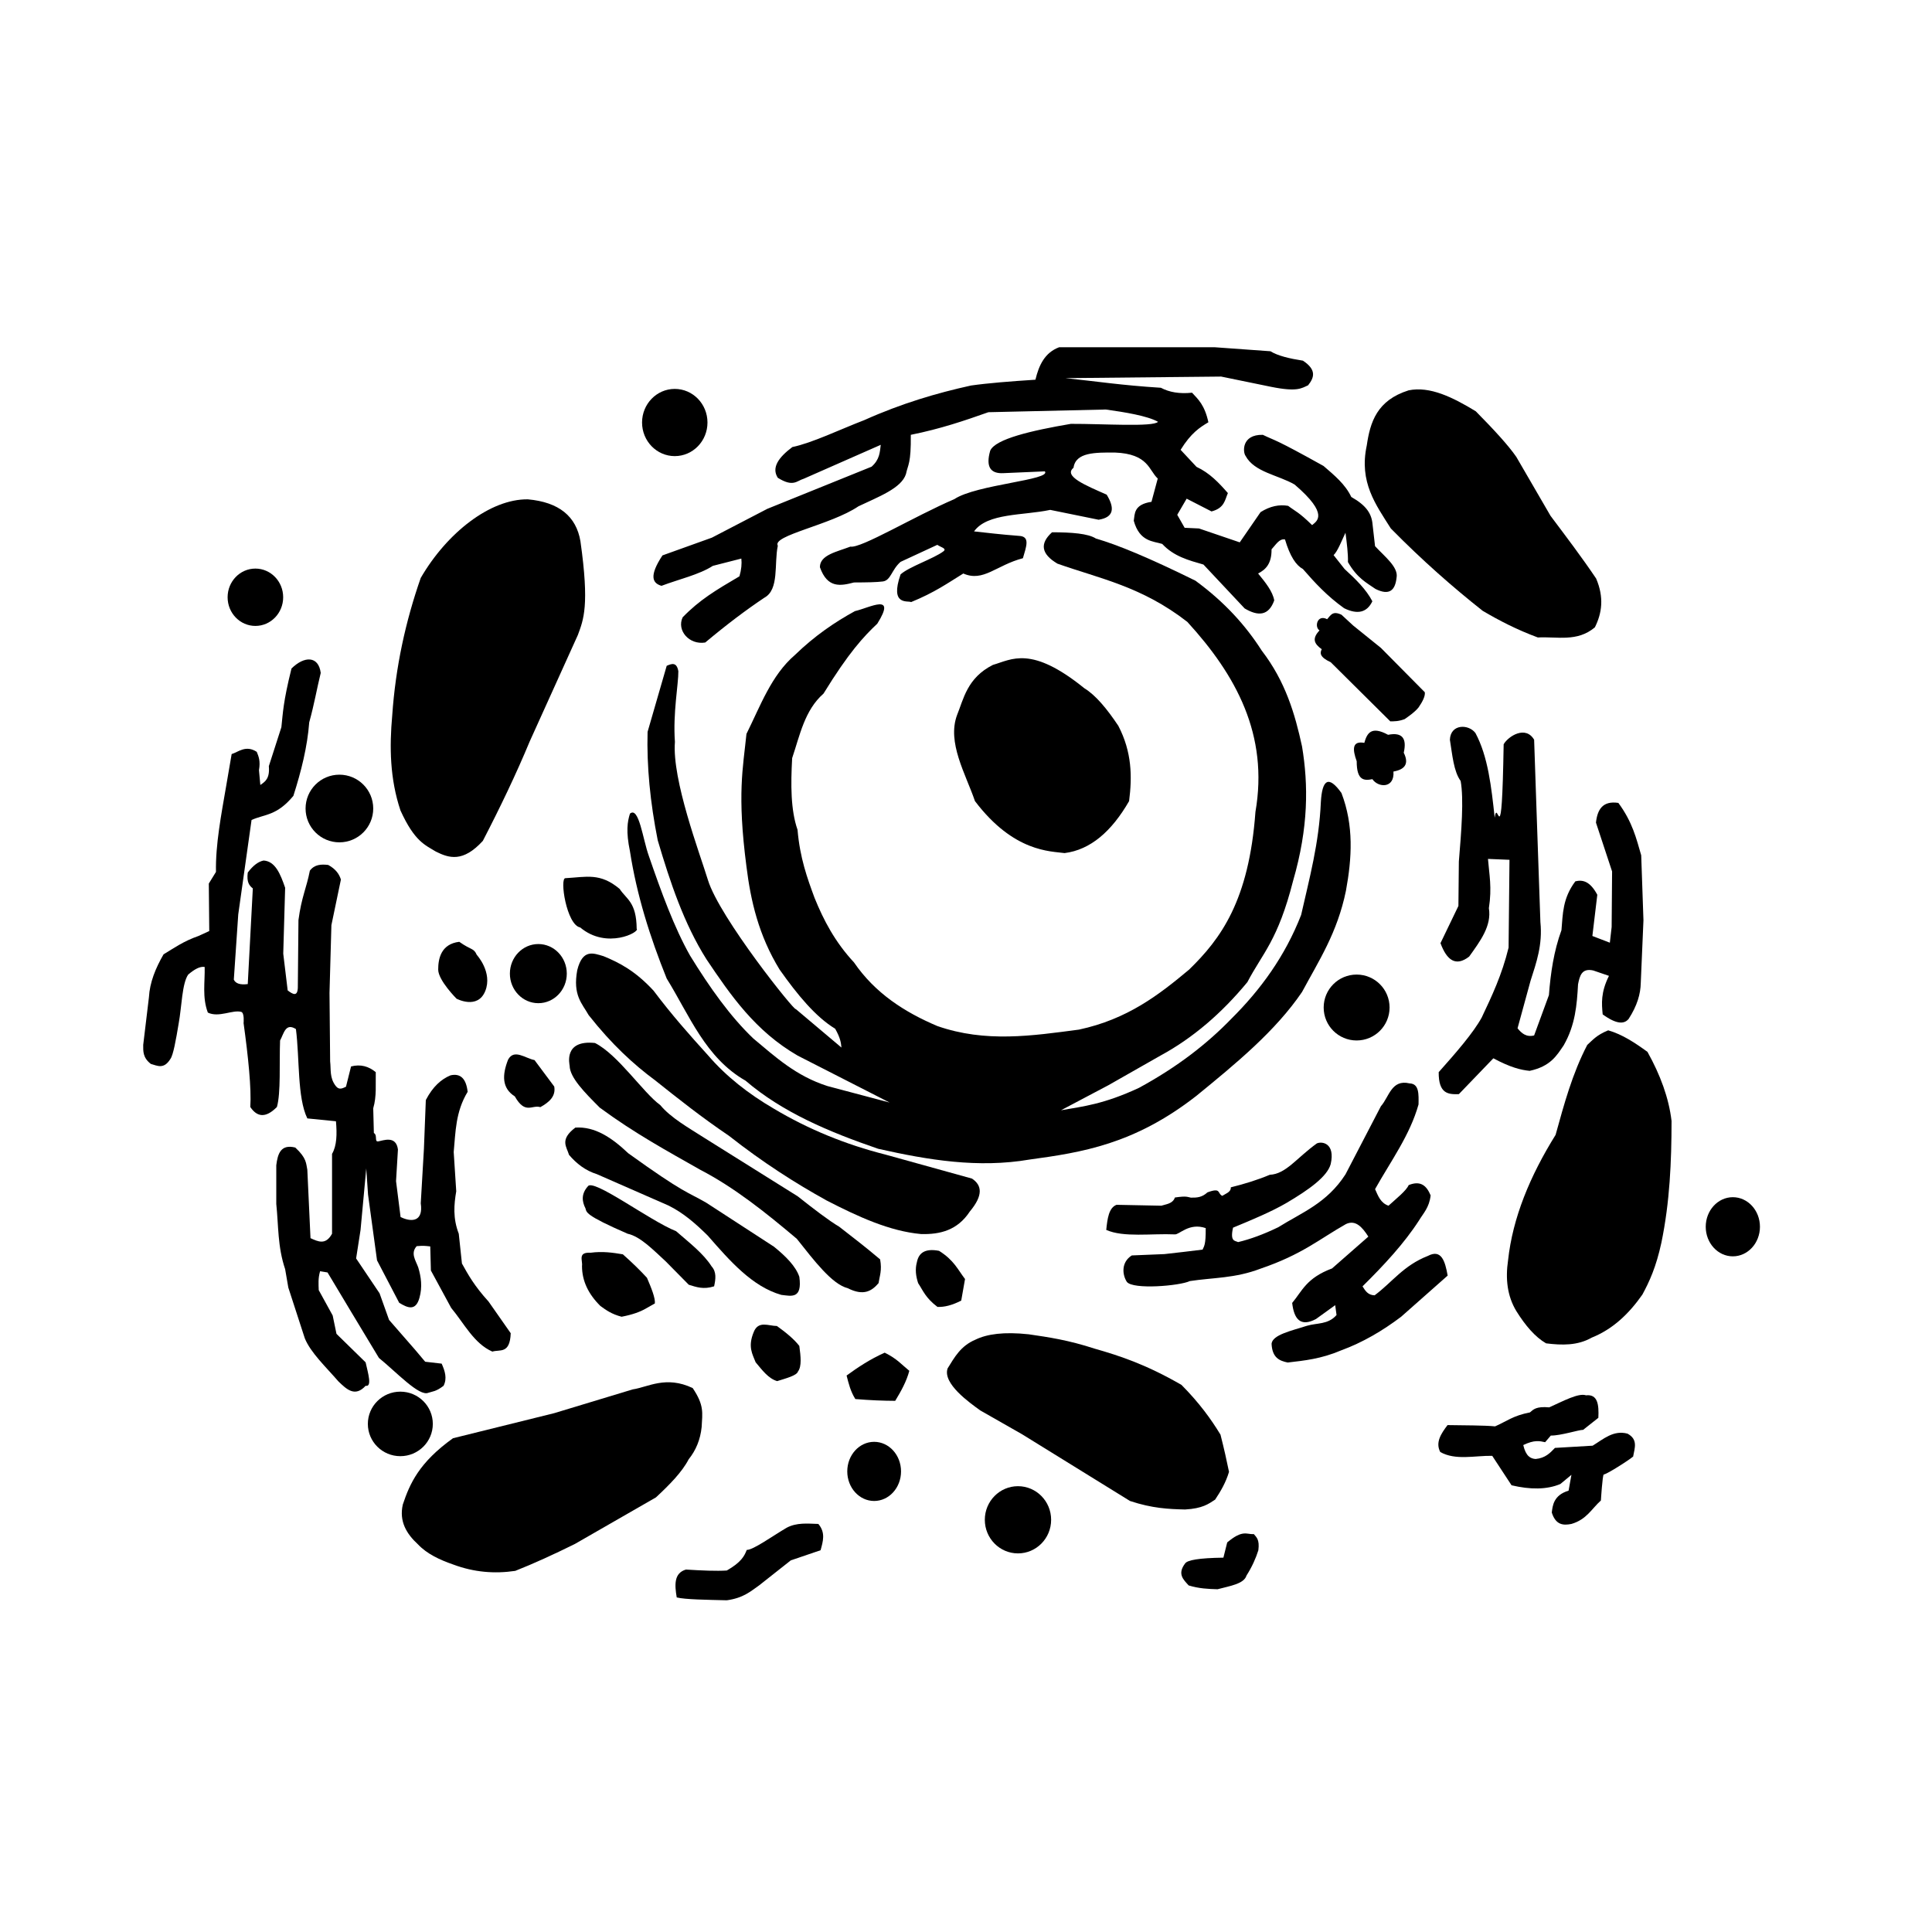<svg xmlns="http://www.w3.org/2000/svg" viewBox="0 0 600 600" width="600" height="600">
    <path class="nucleus" d="m 336.735,213.729 c -16.518,-13.368 -22.543,-8.921 -28.386,-7.236 -8.035,4.045 -9.12,10.685 -11.132,15.584 -3.151,8.53 2.643,18.195 5.566,26.716 12.05,15.904 23.513,15.531 27.829,16.141 8.044,-1.013 14.616,-6.735 20.037,-16.141 0.979,-7.583 0.886,-15.273 -3.34,-23.377 -3.525,-5.282 -7.05,-9.546 -10.575,-11.688 z" />
    <path class="mitochondria" d="m 437.449,121.227 c -9.853,3.107 -11.929,9.874 -12.988,17.12 -2.458,11.422 2.834,18.415 7.478,25.779 9.796,9.954 19.261,18.247 28.534,25.582 5.06,2.971 10.496,5.816 17.12,8.265 5.983,-0.33 12.207,1.499 17.71,-3.149 2.18,-4.368 2.919,-9.216 0.394,-15.152 -4.367,-6.494 -9.294,-12.988 -14.168,-19.482 l -10.626,-18.301 c -2.427,-3.542 -7.03,-8.535 -12.594,-14.168 -7.151,-4.343 -14.226,-7.854 -20.859,-6.494 z" />
    <path class="centriole" d="m 412.152,192.301 c -3.058,-1.601 -4.041,2.413 -2.365,3.479 -2.345,2.496 -1.766,4.084 0.696,5.844 -0.633,1.203 -0.62,2.465 2.783,4.035 l 18.506,18.367 c 1.281,-0.029 2.459,0.046 4.453,-0.696 1.556,-1.088 3.119,-2.168 4.314,-3.618 1.317,-1.911 2.112,-3.561 1.948,-4.731 l -13.636,-13.776 -8.627,-6.957 -3.618,-3.34 c -2.833,-1.325 -3.358,0.223 -4.453,1.391 z" />
    <path class="centriole" d="m 423.701,230.705 c -3.812,-0.69 -3.716,1.97 -2.365,5.705 -0.012,6.061 2.329,6.07 4.87,5.566 1.798,2.669 6.932,2.966 6.54,-2.365 3.4,-0.615 4.984,-2.267 3.2,-5.844 0.974,-4.28 -0.284,-6.476 -4.87,-5.566 -5.223,-2.852 -6.539,-0.493 -7.375,2.505 z" />
    <ellipse class="lysosomes-y" rx="10.158" ry="10.436" cx="209.555" cy="131.215" />
    <ellipse class="lysosomes-b" rx="8.627" ry="8.905" cx="79.314" cy="185.482" />
    <ellipse class="lysosomes-y" rx="10.506" ry="10.506" cx="105.404" cy="251.09" />
    <ellipse class="lysosomes-b" rx="8.836" ry="9.184" cx="167.185" cy="302.365" />
    <ellipse class="lysosomes-y" rx="10.088" ry="10.019" cx="124.327" cy="442.208" />
    <ellipse class="lysosomes-b" rx="8.349" ry="9.184" cx="271.475" cy="456.957" />
    <ellipse class="lysosomes-y" rx="10.297" ry="10.436" cx="316.141" cy="471.985" />
    <ellipse class="lysosomes-y" rx="10.233" ry="10.233" cx="421.312" cy="312.894" />
    <ellipse class="lysosomes-b" rx="8.418" ry="9.184" cx="538.149" cy="380.983" />
    <path class="mitochondria" d="m 125.093,467.254 c 2.167,-6.47 5.026,-13.029 15.584,-20.594 l 31.447,-7.792 24.351,-7.375 c 4.802,-0.712 10.337,-4.363 18.646,-0.417 3.627,5.391 3.01,7.66 2.783,12.106 -0.401,3.906 -1.779,7.226 -4.035,10.019 -2.037,3.942 -5.918,7.885 -10.158,11.827 l -25.186,14.471 c -6.54,3.232 -12.771,6.09 -18.506,8.349 -6.401,0.955 -12.801,0.436 -19.202,-1.948 -4.271,-1.481 -8.196,-3.306 -10.993,-6.262 -3.634,-3.337 -5.9,-7.2 -4.731,-12.384 z" />
    <path class="mitochondria" d="m 294.295,424.954 c 2.125,-3.398 3.995,-6.941 8.627,-8.905 3.618,-1.767 8.863,-2.498 16.558,-1.67 6.107,0.892 12.178,1.753 20.455,4.453 7.899,2.245 16.167,4.999 26.994,11.271 5.528,5.575 9.162,10.609 12.106,15.445 1.094,4.299 1.939,8.071 2.644,11.549 -0.99,3.324 -2.589,6.038 -4.314,8.627 -2.056,1.349 -3.92,2.758 -9.323,3.061 -5.064,-0.113 -10.23,-0.347 -17.115,-2.644 l -33.534,-20.733 -12.941,-7.375 c -3.293,-2.376 -11.806,-8.361 -10.158,-13.08 z" />
    <path class="mitochondria" d="m 483.102,352.447 c 2.629,-9.477 5.17,-18.976 9.839,-27.943 1.691,-1.509 2.823,-3.017 6.494,-4.526 4.39,1.26 8.328,3.877 12.201,6.691 3.992,7.15 6.633,14.3 7.478,21.449 -0.006,12.594 -0.541,25.188 -3.149,37.782 -1.645,7.637 -3.74,12.125 -5.903,16.136 -4.098,5.84 -9.029,10.68 -15.743,13.381 -4.404,2.501 -9.245,2.384 -14.168,1.771 -3.364,-1.938 -6.409,-5.477 -9.249,-10.036 -2.825,-4.684 -3.402,-10.01 -2.558,-15.743 1.428,-13.21 6.8,-26.169 14.759,-38.963 z" />
    <path class="mitochondria" d="m 130.664,179.475 c -4.71,13.48 -7.817,27.648 -8.855,42.702 -0.885,9.839 -0.73,19.678 2.558,29.517 4.392,9.656 7.637,10.703 11.02,12.791 4.113,2.035 8.386,3.388 14.562,-3.345 5.377,-10.391 10.328,-20.706 14.562,-30.895 l 14.956,-33.06 c 1.745,-4.765 3.637,-9.042 0.787,-29.124 -1.31,-7.688 -6.627,-12.121 -16.333,-12.988 -11.687,-0.133 -25.124,10.395 -33.256,24.401 z" />
    <path class="endoplasmic" d="m 90.52,207.615 c 4.037,-3.98 8.407,-3.932 9.086,1.368 -1.286,5.261 -1.937,9.392 -3.576,15.359 -0.576,7.609 -2.497,15.218 -4.92,22.827 -5.192,6.229 -8.804,5.618 -12.988,7.478 l -4.132,29.321 -1.377,20.269 c 0.545,1.178 1.929,1.684 4.329,1.377 l 1.574,-29.714 c -1.066,-0.828 -1.971,-1.898 -1.574,-4.92 1.64,-2.187 3.28,-3.407 4.92,-3.739 3.642,0.233 5.234,4.222 6.691,8.462 l -0.59,20.465 1.377,11.413 c 1.588,1.218 3.023,2.015 3.149,-0.787 l 0.197,-21.056 c 0.962,-7.23 2.49,-9.912 3.542,-15.349 1.452,-1.942 3.521,-2.03 5.707,-1.771 2.375,1.296 3.407,2.861 3.936,4.526 l -2.952,14.168 -0.59,21.056 0.197,21.253 c 0.309,2.558 -0.233,5.116 1.771,7.675 1.05,1.324 2.099,0.663 3.149,0.197 l 1.574,-6.297 c 2.947,-0.77 5.469,-0.055 7.675,1.771 -0.083,3.739 0.318,7.478 -0.787,11.217 l 0.197,7.675 c 1.227,0.706 0.064,2.822 1.383,2.603 1.485,-0.247 5.505,-1.958 6.095,2.513 l -0.59,9.839 1.411,11.149 c 3.57,1.73 7.09,1.336 6.263,-4.262 l 0.984,-16.923 0.59,-15.152 c 2.157,-4.163 4.777,-6.476 7.675,-7.675 3.064,-0.695 4.847,0.988 5.313,5.116 -3.778,6.231 -3.738,12.463 -4.329,18.694 l 0.787,12.201 c -0.699,4.12 -1.077,8.332 0.787,13.184 l 0.984,9.249 c 1.936,3.468 3.801,6.895 8.265,11.807 l 6.887,9.839 c -0.25,6.582 -3.391,4.976 -5.707,5.707 -5.709,-2.503 -8.757,-8.73 -12.791,-13.578 l -6.297,-11.61 -0.197,-7.478 c -1.845,-0.189 -2.009,-0.249 -4.21,-0.082 -1.985,2.192 -0.337,4.384 0.471,6.575 0.909,2.993 1.33,6.084 0.394,9.446 -1.17,4.242 -3.667,3.174 -6.297,1.574 l -6.887,-13.184 -2.789,-20.408 -0.557,-8.126 -1.771,19.088 -1.377,8.855 7.281,10.823 2.952,8.265 8.068,9.249 3.149,3.739 5.116,0.59 c 1.028,2.296 1.761,4.592 0.59,6.887 -2.412,1.839 -3.335,1.692 -4.723,2.165 -2.839,1.231 -9.807,-6.31 -15.349,-10.823 l -8.658,-14.365 -7.301,-12.177 -2.31,-0.386 c -0.654,2.213 -0.483,4.014 -0.425,5.872 l 4.329,7.871 1.181,5.707 9.052,8.855 c 0.792,3.516 2.052,7.676 0,7.281 -3.297,3.607 -5.879,1.115 -8.462,-1.377 -3.852,-4.46 -8.628,-8.921 -10.429,-13.381 l -5.116,-15.743 -0.984,-5.707 c -2.377,-7.048 -2.046,-13.554 -2.755,-20.269 v -12.004 c 0.439,-3.643 1.434,-6.63 5.903,-5.51 3.594,3.339 3.324,4.961 3.739,6.887 l 0.984,21.253 c 2.346,1.052 4.705,2.262 6.691,-1.377 v -24.795 c 1.485,-2.513 1.573,-6.143 1.214,-10.131 l -8.889,-0.888 c -3.154,-6.486 -2.361,-18.498 -3.542,-27.746 -3.261,-2.061 -3.745,1.432 -4.92,3.542 -0.27,7.042 0.273,16.252 -0.984,20.662 -3.554,3.594 -6.194,3.077 -8.265,0 0.379,-5.692 -0.638,-15.598 -2.083,-26.033 0,0 0.313,-3.222 -0.742,-3.508 -2.686,-0.728 -6.942,1.871 -10.359,0.221 -1.781,-4.723 -0.875,-9.446 -0.984,-14.168 -1.495,-0.266 -3.252,0.78 -5.116,2.361 -1.942,2.815 -2.003,10.019 -2.952,15.152 -0.853,5.158 -1.705,9.883 -2.558,11.02 -2.033,3.345 -4.067,2.141 -6.1,1.574 -2.52,-1.968 -2.36,-3.936 -2.361,-5.903 l 1.771,-14.759 c 0.258,-4.664 2.068,-9.069 4.545,-13.363 3.299,-1.981 6.16,-4.072 10.853,-5.705 l 3.34,-1.531 -0.139,-14.75 2.226,-3.618 c -0.168,-8.414 1.617,-17.678 3.2,-26.855 l 1.67,-9.74 c 2.004,-0.583 4.378,-2.932 7.792,-0.696 0.59,1.425 1.191,2.833 0.696,5.705 l 0.417,4.592 c 1.462,-1.019 2.986,-1.938 2.644,-5.844 l 3.896,-12.106 c 0.495,-4.513 0.523,-7.706 3.136,-18.22 z" />
    <path class="endoplasmic" d="m 207.05,206.772 c 1.558,-0.676 3.087,-1.25 3.618,1.67 0.057,3.958 -1.72,12.929 -1.065,21.951 -0.932,11.806 7.694,34.552 10.249,42.891 3.576,11.669 27.163,41.095 27.273,40.074 l 14.193,11.967 c -0.15,-1.449 -0.265,-2.862 -1.948,-5.844 -6.058,-3.673 -11.718,-10.523 -17.254,-18.367 -6.53,-10.668 -8.974,-21.336 -10.297,-32.004 -2.942,-22.554 -1.06,-30.639 0,-41.187 4.336,-8.724 7.736,-18.229 15.028,-24.49 6.215,-6.023 12.43,-10.228 18.646,-13.636 4.729,-1.112 13.044,-5.808 6.957,3.896 -4.221,3.97 -8.855,8.943 -16.698,21.707 -5.882,5.173 -7.324,12.884 -9.74,20.037 -0.452,8.228 -0.474,16.112 1.67,22.263 0.745,8.746 3.004,14.969 5.288,21.15 2.797,6.893 6.321,13.665 12.245,20.037 6.55,9.554 15.673,15.432 25.881,19.759 15.004,5.23 29.477,3.024 43.97,1.113 15.066,-3.224 24.832,-10.784 34.23,-18.646 9.78,-9.523 18.579,-21.336 20.594,-48.98 4.133,-23.897 -5.97,-42.408 -21.15,-58.998 -14.223,-11.048 -27.108,-13.398 -40.353,-18.089 -5.029,-2.984 -5.562,-6.232 -1.67,-9.74 6.053,0.003 11.233,0.381 13.636,1.948 6.595,1.892 16.43,5.944 30.891,13.08 9.123,6.671 15.664,13.988 20.594,21.707 7.385,9.605 10.321,19.654 12.523,29.777 1.975,11.905 2.034,25.137 -2.783,41.744 -4.731,18.578 -9.462,22.397 -14.193,31.447 -7.972,9.659 -16.924,17.359 -26.994,22.82 l -16.141,9.184 -14.75,7.792 c 6.909,-1.207 13.231,-1.851 24.212,-6.957 12.105,-6.576 21.276,-13.804 28.664,-21.429 9.151,-9.084 16.747,-19.53 21.707,-32.282 2.552,-11.305 5.564,-22.265 6.122,-35.065 0.401,-6.869 2.329,-8.5 6.401,-2.783 3.875,10.111 3.244,20.223 1.391,30.334 -2.677,13.098 -8.475,21.827 -13.636,31.447 -8.234,12.117 -20.5,22.218 -32.839,32.282 -19.285,15.048 -35.557,17.541 -51.763,19.759 -15.998,2.738 -31.552,0.142 -47.032,-3.34 -15.165,-5.204 -29.661,-11.268 -41.187,-21.15 -12.437,-7.079 -17.414,-20.261 -24.49,-31.725 -5.221,-12.936 -9.331,-26.058 -11.41,-39.518 -1.278,-6.133 -0.796,-9.186 0,-11.688 2.788,-2.363 3.992,7.952 5.844,13.08 3.886,11.29 7.891,22.284 12.812,30.988 6.11,9.94 12.523,18.974 19.678,25.779 6.789,5.657 13.202,11.628 23.024,14.759 l 19.285,5.116 -28.534,-14.562 c -13.166,-7.603 -20.817,-18.715 -28.337,-29.911 -6.987,-11.041 -11.273,-23.883 -15.152,-36.995 -2.335,-11.731 -3.437,-22.968 -3.149,-33.65 z" />
    <path class="endoplasmic" d="m 211.995,191.727 c -1.898,4.08 2.058,8.624 7.022,7.809 6.665,-5.587 12.752,-10.164 18.367,-13.915 4.679,-2.531 2.985,-10.586 4.174,-16.141 -1.887,-3.202 16.506,-6.441 25.046,-12.245 6.165,-2.945 13.333,-5.574 14.75,-10.019 0.626,-3.017 1.599,-3.149 1.504,-12.18 9.195,-1.843 16.707,-4.406 24.099,-7.022 l 36.456,-0.835 c 5.885,0.818 12.928,1.961 16.225,3.815 -1.473,1.681 -17.175,0.596 -27.079,0.638 -12.207,2.083 -23.505,4.696 -25.046,8.349 -1.43,5.007 0.096,7.198 4.174,6.957 l 12.801,-0.557 c 2.185,2.692 -21.268,4.065 -28.108,8.627 -12.499,5.369 -28.998,15.364 -32.282,14.75 -4.157,1.603 -9.512,2.571 -9.462,6.401 2.346,6.63 6.431,5.808 10.575,4.731 4.068,-0.019 6.901,-0.059 8.939,-0.309 2.541,-0.312 2.692,-3.614 5.533,-6.091 l 11.41,-5.288 c 0.975,0.723 3.087,1.112 1.888,2.025 -2.941,2.238 -10.758,4.821 -13.298,7.159 -3.426,9.837 2.282,8.068 3.275,8.593 7.271,-2.957 11.418,-5.914 16.206,-8.872 6.228,2.747 10.183,-2.561 18.513,-4.748 1.099,-3.772 2.301,-6.793 -1.259,-6.94 -5.988,-0.464 -9.639,-0.928 -13.915,-1.391 4.126,-5.776 15.306,-4.891 23.655,-6.679 l 15.028,3.061 c 4.795,-0.759 5.047,-3.627 2.505,-7.792 -6.452,-2.853 -13.534,-5.721 -10.297,-8.349 0.659,-4.841 6.772,-4.748 12.801,-4.731 10.542,0.387 10.591,5.597 13.358,8.07 l -1.948,7.236 c -5.571,0.834 -5.159,3.799 -5.501,5.878 1.805,6.572 6.079,6.329 8.841,7.202 3.574,3.868 8.208,5.084 12.801,6.401 l 12.801,13.636 c 4.111,2.432 7.428,2.392 9.184,-2.505 -0.489,-2.783 -2.722,-5.566 -5.009,-8.349 2.297,-1.197 4.213,-2.943 4.174,-7.514 1.295,-1.359 2.393,-3.405 4.174,-3.061 1.573,5.32 3.469,8.056 5.566,9.184 3.688,4.252 7.561,8.441 12.801,12.175 4.258,2.087 7.132,1.266 8.766,-2.157 -1.894,-3.667 -5.182,-6.869 -8.627,-10.019 l -3.409,-4.314 c 1.229,-1.148 2.458,-4.351 3.687,-6.957 0.434,3.306 0.846,6.579 0.765,9.114 2.853,4.979 5.705,6.376 8.558,8.349 4.349,2.166 6.118,0.376 6.54,-3.479 0.651,-3.27 -3.651,-6.54 -6.679,-9.81 l -0.765,-6.679 c -0.27,-3.347 -1.854,-5.913 -6.621,-8.605 -1.826,-3.905 -5.261,-6.737 -8.615,-9.623 -15.401,-8.575 -14.539,-7.603 -18.854,-9.671 -6.675,-0.136 -6.213,5.447 -5.357,6.54 2.712,5.072 10.156,5.938 15.237,8.905 10.943,9.371 6.783,11.406 5.427,12.593 -4.152,-4.082 -5.17,-4.247 -7.444,-5.983 -2.727,-0.479 -5.568,0.067 -8.558,1.948 l -6.47,9.392 -12.662,-4.314 -4.453,-0.209 -2.296,-4.035 2.922,-5.009 7.723,3.966 c 4.027,-1.057 4.137,-3.532 5.079,-5.705 -2.78,-3.18 -5.67,-6.25 -9.74,-8.14 l -4.94,-5.288 c 3.211,-5.201 5.93,-6.956 8.627,-8.558 -1.162,-5.362 -3.156,-7.118 -5.079,-9.184 -3.895,0.413 -7.081,-0.148 -9.671,-1.531 -12.307,-0.776 -19.892,-1.982 -29.638,-2.992 l 48.353,-0.487 15.584,3.2 c 8.1,1.628 9.372,0.411 11.41,-0.487 1.878,-2.35 2.75,-4.784 -1.6,-7.653 -4.134,-0.644 -7.782,-1.495 -10.088,-2.922 l -17.393,-1.252 h -48.214 c -4.463,1.666 -6.297,5.557 -7.375,10.088 -7.641,0.496 -14.742,1.052 -20.037,1.809 -10.588,2.339 -21.485,5.526 -33.119,10.74 -7.538,2.896 -16.192,7.095 -22.335,8.363 -4.242,3.181 -6.559,6.363 -4.526,9.544 4.838,3.028 5.903,0.912 8.068,0.295 l 23.909,-10.528 c -0.297,2.263 -0.286,4.526 -2.853,6.789 l -32.371,13.086 -17.219,8.954 -15.349,5.51 c -4.152,6.301 -3.194,8.628 -0.295,9.446 5.369,-2.033 11.736,-3.467 15.939,-6.199 l 8.855,-2.263 c 0.176,1.588 0.02,3.398 -0.59,5.51 -7.395,4.346 -12.387,7.315 -17.651,12.744 z" />
    <path class="endoplasmic" d="m 346.753,374.165 c -2.417,0.91 -2.838,4.314 -3.2,7.792 5.363,2.414 14.066,1.07 21.289,1.391 1.373,0.167 4.413,-3.73 9.601,-1.948 0.058,5.296 -0.541,5.655 -0.974,6.679 -3.6,0.464 -7.715,0.928 -11.827,1.391 l -10.158,0.417 c -3.396,2.159 -2.93,6.063 -1.531,8.21 1.908,2.476 16.468,1.243 19.555,-0.245 7.223,-1.111 14.006,-0.818 21.951,-3.855 12.958,-4.411 18.304,-9.203 26.536,-13.85 2.956,-1.407 5.04,0.891 6.957,3.896 l -11.271,9.879 c -7.998,2.991 -9.269,6.991 -12.384,10.714 0.576,5.081 2.61,7.521 7.375,5.009 l 5.983,-4.314 0.417,3.061 c -2.634,3.034 -6.083,2.403 -9.184,3.34 -4.796,1.541 -10.677,2.78 -10.993,5.566 0.197,4.403 2.487,5.317 5.009,5.844 5.197,-0.607 10.343,-1.112 16.558,-3.757 6.78,-2.49 12.914,-6.111 18.646,-10.436 l 14.471,-12.801 c -0.793,-4.537 -1.968,-8.31 -6.122,-6.122 -7.624,2.981 -11.056,8.154 -16.558,12.245 -2.123,-0.057 -2.907,-1.452 -3.757,-2.783 6.686,-6.608 12.929,-13.326 17.532,-20.455 1.395,-2.314 3.194,-4.021 3.618,-7.792 -1.2,-2.89 -3.012,-4.741 -6.818,-3.2 -0.737,1.748 -3.812,4.164 -6.262,6.401 -2.454,-0.831 -3.241,-3.05 -4.174,-5.148 4.826,-8.621 10.817,-16.724 13.497,-26.299 0.046,-3.154 0.23,-6.445 -2.783,-6.54 -5.646,-1.342 -6.328,4.19 -8.905,7.096 l -10.993,21.15 c -5.794,8.997 -13.554,11.839 -20.872,16.419 -4.565,2.215 -8.705,3.722 -12.482,4.626 -0.96,-0.491 -2.564,-0.089 -1.571,-4.486 5.962,-2.463 11.881,-4.934 16.558,-7.653 7.041,-4.142 12.727,-8.225 13.776,-12.106 1.455,-6.507 -2.714,-7.134 -4.314,-6.401 -6.341,4.566 -9.564,9.49 -14.61,9.74 -3.753,1.581 -7.829,2.839 -12.106,3.896 0.099,1.469 -1.53,1.902 -2.644,2.644 -1.609,-0.731 -0.244,-2.687 -4.609,-1.079 -1.675,1.544 -3.194,1.666 -5.132,1.636 -1.089,-0.169 -1.196,-0.606 -4.976,-0.041 -0.658,1.977 -2.798,2.073 -4.208,2.545 z" />
    <path class="endoplasmic" d="m 446.8,332.978 c -0.059,6.804 3.052,6.916 6.262,6.818 l 10.714,-11.132 c 5.301,2.843 8.545,3.628 11.271,3.896 6.498,-1.405 8.393,-4.728 10.575,-7.931 3.621,-6.308 4.104,-12.616 4.453,-18.924 0.513,-2.621 1.129,-5.127 4.731,-4.314 l 4.87,1.67 c -2.576,5.193 -2.271,8.585 -1.948,11.967 4.334,3.135 6.697,3.068 8.07,1.391 2.662,-4.113 3.688,-7.759 3.757,-11.132 l 0.835,-19.481 -0.696,-20.176 c -1.512,-5.213 -2.72,-10.351 -7.096,-16.28 -4.875,-0.728 -6.513,2.051 -6.957,6.122 l 5.009,15.167 -0.139,17.254 -0.557,4.87 -5.427,-2.087 1.531,-12.801 c -2.273,-4.243 -4.545,-4.717 -6.818,-4.174 -3.997,5.312 -3.876,10.211 -4.314,15.167 -2.372,6.511 -3.369,13.297 -3.896,20.176 l -4.592,12.523 c -2.385,0.595 -3.866,-0.616 -5.148,-2.226 l 4.035,-14.75 c 1.8,-5.63 3.778,-11.16 3.061,-18.228 l -1.252,-36.178 -0.696,-20.455 c -2.657,-4.539 -8.011,-1.095 -9.462,1.391 -0.603,36.133 -1.846,16.019 -2.783,22.82 -1.033,-9.487 -2.054,-18.984 -5.983,-26.299 -2.139,-2.836 -7.742,-2.855 -7.931,2.087 0.765,4.703 1.169,9.855 3.34,12.801 1.016,5.706 0.241,15.352 -0.557,25.046 l -0.139,13.776 -5.566,11.549 c 1.952,5.288 4.73,7.408 8.905,4.174 3.415,-4.78 7.032,-9.527 6.122,-15.028 1.009,-6.479 0.09,-10.548 -0.278,-15.306 l 6.679,0.278 -0.278,27.273 c -2.056,8.447 -5.207,15.069 -8.349,21.707 -2.587,4.726 -7.852,10.791 -13.358,16.976 z" />
    <path class="endoplasmic" d="m 449.551,442.574 c -2.054,2.695 -3.82,5.41 -2.263,8.363 4.757,2.675 10.674,1.094 16.136,1.181 l 6.002,9.15 c 5.801,1.369 10.925,1.384 15.152,-0.394 l 3.444,-2.853 -0.886,4.92 c -4.683,1.383 -4.964,4.707 -5.215,6.789 1.233,3.902 3.571,4.048 6.1,3.542 4.731,-1.377 6.293,-4.734 9.15,-7.281 0,0 0.496,-8.009 0.886,-8.068 1.311,-0.199 9.993,-5.889 9.15,-5.707 0.47,-2.541 1.534,-5.2 -1.771,-6.986 -4.352,-1.173 -7.466,1.677 -10.823,3.739 l -11.709,0.689 c -1.504,1.562 -2.966,3.159 -6.002,3.444 -1.586,-0.112 -3.03,-0.839 -3.837,-4.329 3.473,-1.678 5.103,-1.25 6.789,-0.886 l 1.771,-2.066 c 3.01,0.067 8.747,-1.802 10.036,-1.771 l 4.723,-3.739 c 0.19,-3.994 -0.142,-7.395 -3.837,-6.986 -2.315,-0.802 -7.108,1.804 -11.413,3.739 -4.118,-0.357 -4.929,0.663 -6.002,1.574 -5.32,1.015 -7.366,2.849 -10.823,4.329 -3.343,-0.328 -9.482,-0.307 -14.759,-0.394 z" />
    <path class="endoplasmic" d="m 368.043,485.552 c -2.478,3.264 -0.545,4.993 1.113,6.818 3.229,0.987 6.11,1.106 8.975,1.183 3.76,-1.008 8.212,-1.65 8.975,-4.244 1.721,-2.719 2.893,-5.328 3.687,-7.862 0.426,-3.322 -0.569,-4.006 -1.391,-5.009 -2.29,0.138 -3.427,-1.493 -8.279,2.574 l -1.183,4.731 c -7.721,0.109 -11.22,0.773 -11.897,1.809 z" />
    <path class="endoplasmic" d="m 213.018,487.44 c -3.719,1.095 -3.53,4.719 -2.853,8.658 2.641,0.658 9.385,0.73 15.546,0.886 5.131,-0.702 7.373,-2.762 10.036,-4.624 l 9.839,-7.773 9.249,-3.149 c 0.753,-2.722 1.62,-5.444 -0.689,-8.166 -3.351,-0.104 -6.74,-0.478 -9.839,1.181 -4.36,2.546 -10.375,6.913 -12.397,6.887 -0.725,1.9 -1.738,3.85 -6.199,6.395 -3.159,0.208 -7.709,0.018 -12.693,-0.295 z" />
    <path class="golgi" d="m 175.603,272.727 c -1.868,-0.125 0.317,14.511 4.592,15.306 8.266,6.962 18.643,1.357 17.532,0.417 -0.077,-8.342 -3.168,-9.148 -5.288,-12.384 -6.072,-5.112 -10.34,-3.689 -16.837,-3.34 z" />
    <path class="golgi" d="m 148.052,296.521 c 0,0 5.009,5.427 2.644,11.271 -2.365,5.844 -8.905,2.365 -8.905,2.365 0,0 -5.705,-5.705 -5.705,-9.045 0,-3.34 0.835,-7.931 6.54,-8.627 3.846,2.712 4.477,1.881 5.427,4.035 z" />
    <path class="golgi" d="m 157.792,329.082 c -1.87,4.765 -1.958,8.863 2.087,11.41 3.261,5.746 5.328,2.527 7.931,3.34 2.781,-1.537 4.847,-3.391 4.314,-6.401 l -6.122,-8.21 c -2.864,-0.556 -6.347,-3.589 -8.21,-0.139 z" />
    <path class="golgi" d="m 284.745,392 c 0.55,-2.81 2.412,-4.396 6.887,-3.542 4.66,2.919 5.825,5.838 8.068,8.757 -0.394,2.23 -0.787,4.46 -1.181,6.691 -2.876,1.489 -5.29,2.052 -7.379,1.968 -3.753,-2.849 -4.439,-5.017 -6.002,-7.379 -0.716,-2.165 -0.986,-4.329 -0.394,-6.494 z" />
    <path class="golgi" d="m 262.917,427.18 c 0.632,2.435 1.185,4.87 2.713,7.305 4.643,0.391 8.667,0.535 12.384,0.557 1.805,-2.97 3.493,-5.987 4.383,-9.323 -2.332,-1.878 -3.808,-3.757 -7.653,-5.635 -4.742,2.137 -8.367,4.593 -11.827,7.096 z" />
    <path class="golgi" d="m 234.045,413.752 c 1.43,-3.734 4.613,-1.962 7.236,-1.948 2.877,2.064 5.373,4.128 6.957,6.192 0.435,3.218 0.785,6.351 -0.417,7.931 -0.371,1.252 -3.605,2.096 -6.47,2.992 -2.738,-0.798 -4.654,-3.444 -6.679,-5.844 -0.998,-2.565 -2.472,-4.803 -0.626,-9.323 z" />
    <path class="golgi" d="m 180.745,393.181 c 0.278,-1.681 -1.446,-4.364 2.657,-4.132 3.677,-0.499 6.875,-0.04 10.036,0.492 3.061,2.711 5.464,5.094 7.478,7.281 1.386,3.222 2.624,6.297 2.46,7.97 l -2.952,1.673 c -1.664,0.934 -3.885,1.788 -7.379,2.46 -3.21,-0.836 -4.857,-2.103 -6.592,-3.345 -3.716,-3.669 -5.709,-7.778 -5.707,-12.397 z" />
    <path class="golgi" d="m 182.516,368.485 c -1.983,2.263 -1.845,4.526 -0.689,6.789 0.382,1.219 -0.25,2.08 13.086,7.871 3.936,0.85 7.871,4.948 11.807,8.56 2.545,2.578 4.899,4.964 7.183,7.281 2.314,0.706 4.542,1.563 7.871,0.492 0.49,-2.254 0.788,-4.461 -0.787,-6.199 -2.548,-4.015 -6.983,-7.402 -11.02,-10.921 -8.322,-3.324 -26.011,-16.71 -27.451,-13.873 z" />
    <path class="golgi" d="m 178.679,350.184 c -4.97,3.758 -2.702,5.943 -1.968,8.462 2.302,2.702 5.048,4.871 8.658,6.002 l 22.236,9.741 c 4.703,2.321 8.536,5.728 12.201,9.347 6.923,7.934 13.854,15.845 22.827,18.399 3.095,0.352 6.57,1.393 5.608,-5.608 -1.098,-3.268 -4.166,-6.34 -7.871,-9.347 -6.207,-4.037 -11.39,-7.416 -21.056,-13.676 -5.986,-3.468 -6.639,-2.714 -24.204,-15.349 -5.048,-4.802 -10.341,-8.38 -16.431,-7.97 z" />
    <path class="golgi" d="m 184.779,323.913 c -9.855,-1.044 -7.897,6.596 -7.871,7.084 0.052,3.648 4.682,8.314 9.347,12.988 10.938,8.051 21.008,13.501 31.19,19.285 10.651,5.529 20.393,13.332 30.009,21.449 5.437,6.839 10.912,14.1 15.841,15.349 4.933,2.5 7.465,0.855 9.544,-1.574 0.336,-2.244 1.12,-3.93 0.492,-7.379 -4.523,-3.829 -8.575,-6.931 -12.693,-10.134 -3.208,-1.905 -7.859,-5.459 -12.889,-9.446 l -28.927,-18.104 c -5.03,-3.223 -10.487,-6.263 -13.775,-10.233 -5.308,-3.846 -13.084,-15.643 -20.269,-19.285 z" />
    <path class="golgi" d="m 187.436,296.954 c -3.202,-0.958 -6.492,-2.351 -8.166,4.329 -1.441,7.841 1.509,10.35 3.542,13.972 7.182,9.112 14.003,15.341 20.662,20.269 7.203,5.739 14.438,11.479 22.925,17.219 10.535,8.28 20.555,14.671 30.305,20.072 9.774,5.029 19.547,9.542 29.321,10.429 5.918,0.166 11.32,-1.153 15.152,-6.986 4.314,-5.162 3.7,-8.211 0.689,-10.233 L 274.906,358.547 c -12.188,-3.083 -23.758,-7.773 -34.634,-14.267 -7.806,-4.559 -14.757,-9.972 -20.465,-16.628 -5.608,-6.183 -11.217,-12.498 -16.825,-19.973 -5.664,-6.148 -10.659,-8.723 -15.546,-10.725 z" />
</svg>